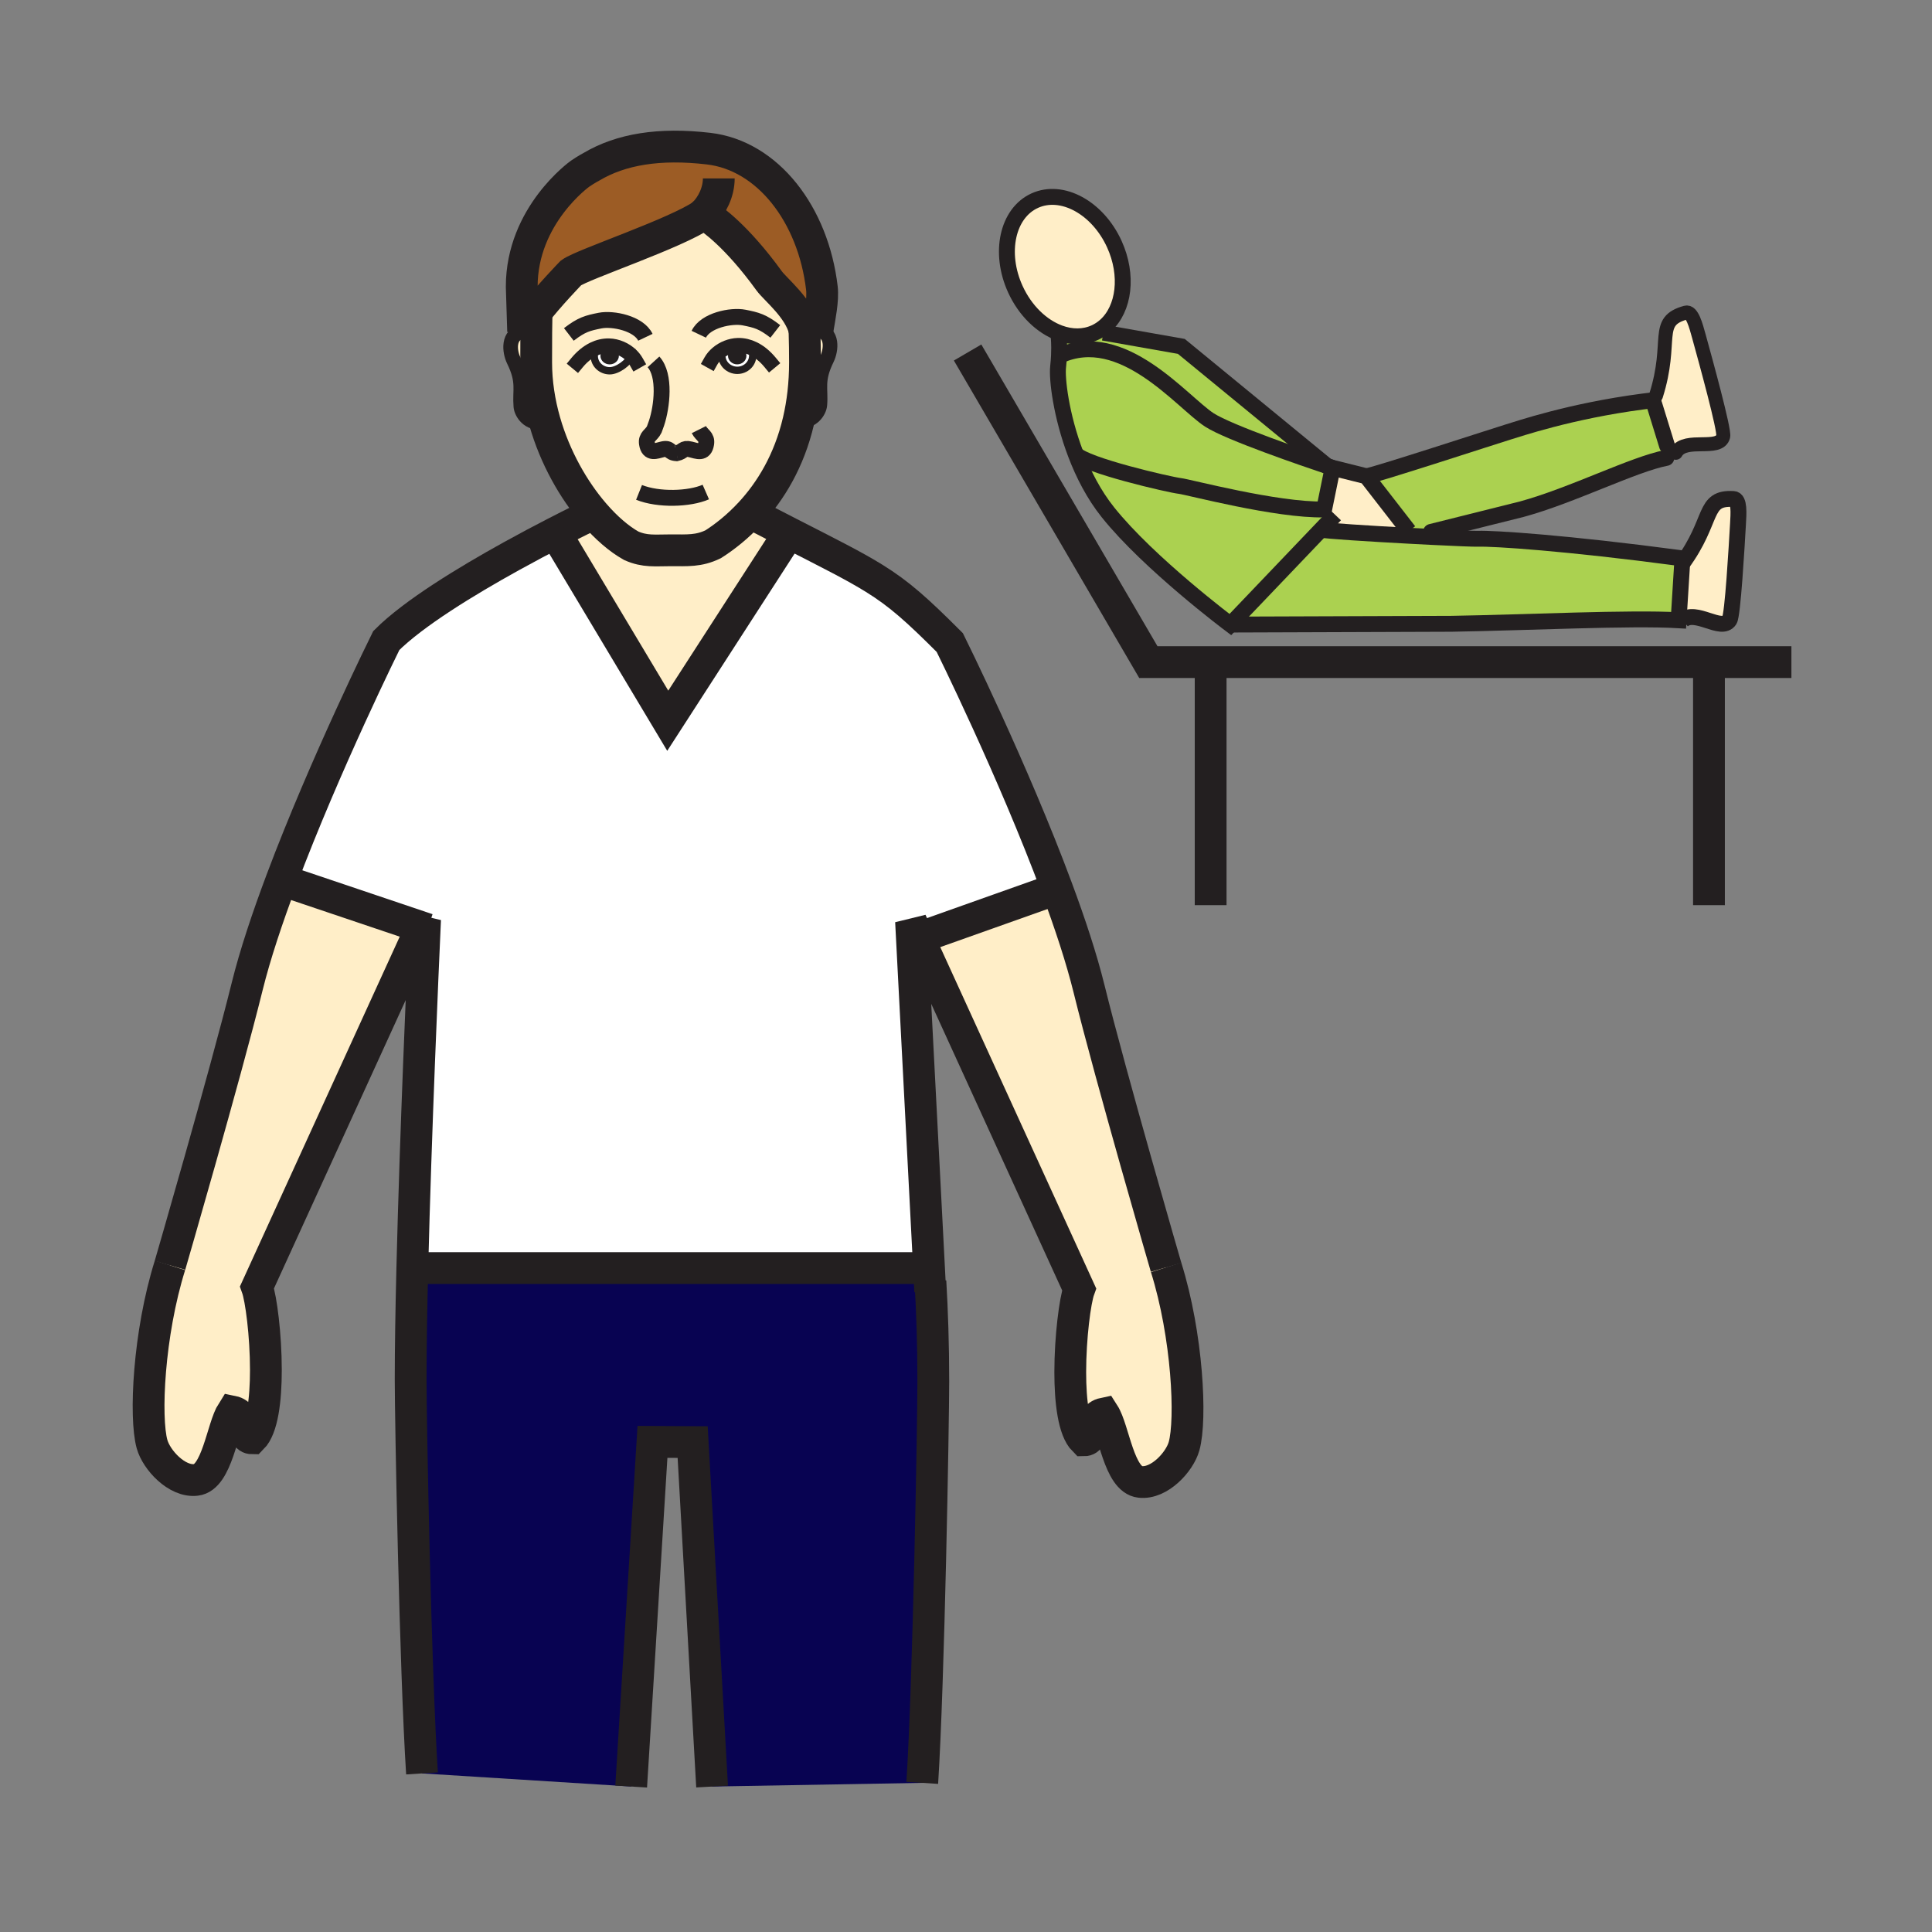 <?xml version="1.0" encoding="iso-8859-1"?>
<!-- Generator: Adobe Illustrator 12.0.1, SVG Export Plug-In . SVG Version: 6.00 Build 51448)  -->
<!DOCTYPE svg PUBLIC "-//W3C//DTD SVG 1.1//EN" "http://www.w3.org/Graphics/SVG/1.1/DTD/svg11.dtd">
<svg  version="1.1" id="Layer_1" xmlns="http://www.w3.org/2000/svg" xmlns:xlink="http://www.w3.org/1999/xlink" width="850.89" height="850.89"
	 viewBox="0 0 850.89 850.89" style="overflow:visible;enable-background:new 0 0 850.89 850.89;" xml:space="preserve">
<rect x="0" y="0" width="850.89" height="850.89" fill="#808080" stroke="none"/>
<g>
	<g id="XMLID_3_">
		<g>
			<path style="fill:#FFEEC8;" d="M748.21,148.05c2.87,10.41,11.43,41.42,10.73,44.16c-1.71,6.65-16.341,0.25-20.681,6.88
				l-4.06-2.77l-5.63-18.24l-5.13-1.23c1.579-0.21,3.189-0.41,4.81-0.6l1.09-1.99c7.72-24.43-1.04-32.69,13.12-36.59
				C745.25,136.9,746.94,143.47,748.21,148.05z"/>
			<path style="fill:#ABD150;" d="M740.84,248.28l-1.55,24.89c-21.14-1.24-67.14,1.02-99.93,1.56l-97.49,0.34l39.92-41.8
				c2.47,0.56,21.2,1.74,38.58,2.68c3.35,0.18,6.649,0.35,9.77,0.51c10.57,0.53,19.141,0.88,20.82,0.82
				c6.83-0.24,38.771,1.82,88.65,8.46l1.37,0.25L740.84,248.28z"/>
			<path style="fill:#ABD150;" d="M734.2,196.32l4.06,2.77c-0.069,0.11-0.14,0.22-0.2,0.33l-4.18,2.24
				c-14.42,2.77-41.68,16.63-63.63,22.59l-40,10l-0.11,2.21c-3.12-0.16-6.42-0.33-9.77-0.51l0.12-2.04l-18.75-24.16
				c1.569,0.28,59.27-18.55,62.51-19.5c4.34-1.27,27.06-9.16,59.19-13.4l5.13,1.23L734.2,196.32z"/>
			<path style="fill:#FFEEC8;" d="M761.7,273.1c-3.57,5.47-14.92-5.02-20.69,0.12l-1.72-0.05l1.55-24.89
				c14.19-19.34,8.9-29.3,22.63-28.51c2.71,0.16,2.23,6.49,1.98,10.93C764.87,240.8,763.14,270.88,761.7,273.1z"/>
			<path style="fill:#FFEEC8;" d="M586.9,227.93l-3.73-3.56l3.74-18.32l14.83,3.7l18.75,24.16l-0.12,2.04
				c-17.38-0.94-36.11-2.12-38.58-2.68L586.9,227.93z"/>
			<path style="fill:#ABD150;" d="M473.76,199.96c-6.46-16.93-8.33-33.19-7.75-38.4c0.2-1.76,0.32-3.4,0.391-4.88l0.159,0.01
				c27.78-12.72,53.96,20.37,66.07,28.26c8.59,5.57,42.46,17.14,51.851,20.29l0.35,0.29l1.95,0.48l0.1,0.03l0.03,0.01l-3.74,18.32
				c-20.93,0.46-59.77-9.92-63.51-10.34c-4.41-0.49-41.97-9.17-45.88-14.08L473.76,199.96z"/>
			<path style="fill:#ABD150;" d="M473.78,199.95c3.91,4.91,41.47,13.59,45.88,14.08c3.74,0.42,42.58,10.8,63.51,10.34l3.73,3.56
				l-5.11,5.34l-39.92,41.8c0,0-35.93-26.92-53.93-49.47c-6.19-7.74-10.811-16.78-14.181-25.64L473.78,199.95z"/>
			<path style="fill:#ABD150;" d="M466.25,148.25l0.39-1.56c5.271,1.93,10.73,2,15.601-0.22c1.729-0.79,3.279-1.82,4.66-3.07
				l-0.561,3.17l33.94,5.99l64.2,52.68c-9.391-3.15-43.261-14.72-51.851-20.29c-12.11-7.89-38.29-40.98-66.07-28.26l-0.159-0.01
				C466.64,151.5,466.25,148.25,466.25,148.25z"/>
			<path style="fill:#FFEEC8;" d="M465.55,391.4c5.78,15.56,10.79,30.76,14.061,43.99c9.79,39.66,33.97,122.79,33.97,122.79
				c9.41,30.021,11.2,67.03,7.9,78.74c-1.931,6.94-10.891,16.73-19.36,15.73c-9.36-1.011-11.51-23.07-16.03-30.101
				c-7.08,1.48-3.45,11.8-8.68,11.8c-4.53-4.52-6.05-16.979-6.05-30.02c0-15.4,2.12-31.6,3.909-36.5l-70.7-154.74l58.68-20.84
				L465.55,391.4z"/>
			<path style="fill:#FFEEC8;" d="M455.69,88.38c12.05-5.5,27.739,3.06,35.069,19.1c6.271,13.74,4.38,28.51-3.859,35.92
				c-1.381,1.25-2.931,2.28-4.66,3.07c-4.87,2.22-10.33,2.15-15.601,0.22c-7.76-2.86-15.09-9.76-19.46-19.32
				C439.86,111.33,443.67,93.87,455.69,88.38z"/>
			<path style="fill:#080352;" d="M181.59,558.46l3.93,0.021h220.4l3.23-0.171l0.31,6.03l0.31-0.02
				c0.76,12.899,1.27,27.649,1.27,44.04c0,18.38-2.02,132.59-4.86,176.85l-92.56,1.62l-8.56-151.71l-17.7-0.09l-9.38,151.8
				l-92.12-5.79c-2.92-45.29-5-154.79-5-173.51C180.86,593.7,181.14,576.69,181.59,558.46z"/>
			<path style="fill:#FFEEC8;" d="M351.71,185.24c1.78-7.66,2.82-16.19,2.82-25.66c0-4.93-0.06-8.35-0.22-14.3
				c0.04,0.18,0.08,0.36,0.12,0.55l0.64-0.13c1.5-0.54,3.18-0.72,5.01-0.43c6.96,1.12,6.02,8.93,4.11,12.83
				c-4.66,9.48-2.53,12.97-3.12,20.21C360.86,180.98,357.88,186.1,351.71,185.24z"/>
			<path style="fill:#FFFFFF;" d="M124,387.59c19.26-51.29,46.13-105.48,46.13-105.48c11.98-11.98,35.05-26.06,55.12-37.16
				c7-3.87,13.64-7.38,19.31-10.3l49.53,82.78l53.22-82.42l0.17-0.33c17.97,9.19,28.79,14.6,37.53,20.03
				c11.04,6.85,18.75,13.74,33.3,28.29c0,0,27.91,56.26,47.24,108.4l-2.3,0.85l-58.68,20.84l-3.33-7.29l7.91,152.51l-3.23,0.171
				h-220.4l-3.93-0.021c1.46-59.54,4.66-132.14,5.45-149.62c0.12-2.54,0.18-3.92,0.18-3.92l-1.58,3.45L124,387.59z"/>
			<path style="fill:#231F20;" d="M324.67,154.48c1.36,0,2.46,0.98,2.46,2.19s-1.1,2.19-2.46,2.19c-1.35,0-2.44-0.98-2.44-2.19
				S323.32,154.48,324.67,154.48z"/>
			<path style="fill:#FFFFFF;" d="M327.13,156.67c0-1.21-1.1-2.19-2.46-2.19c-1.35,0-2.44,0.98-2.44,2.19s1.09,2.19,2.44,2.19
				C326.03,158.86,327.13,157.88,327.13,156.67z M324.72,163.1c-3.75,0-6.81-2.91-6.81-6.49c0-0.5-0.06-0.73-0.07-0.95l-1.94-0.01
				c2.51-2.15,5.85-3.5,9.11-3.58c2.44-0.05,4.72,0.52,6.8,1.53l-0.47,1.01c0.24,0.57,0.17,1.02,0.17,2
				C331.51,160.19,328.46,163.1,324.72,163.1z"/>
			<path style="fill:#9C5C25;" d="M230.39,145.96l-0.61-19.72c0-31.46,25.68-49.72,25.68-49.72c2.97-2.02,4.96-3.04,4.96-3.04
				c13.09-7.79,30.04-10.54,51.64-8.02c26.09,3.04,46.1,29.02,49.91,61.37c0.63,5.25-0.99,12.88-1.89,18.44
				c-1.83-0.29-3.51-0.11-5.01,0.43l-0.64,0.13c-0.04-0.19-0.08-0.37-0.12-0.55c-2.39-9.63-12.85-17.85-15.53-21.55
				c-14.45-19.95-25.39-27.46-28.08-29.12c-0.42-0.26-0.64-0.38-0.64-0.38c-0.03,0.02-0.05,0.04-0.08,0.06
				c-12.17,8.51-53.28,22.06-58.5,25.89c0,0-9.7,9.99-16.17,18.37C233.15,141.34,231.35,143.95,230.39,145.96z"/>
			<path style="fill:#FFEEC8;" d="M317.91,156.61c0,3.58,3.06,6.49,6.81,6.49c3.74,0,6.79-2.91,6.79-6.49c0-0.98,0.07-1.43-0.17-2
				l0.47-1.01c-2.08-1.01-4.36-1.58-6.8-1.53c-3.26,0.08-6.6,1.43-9.11,3.58l1.94,0.01C317.85,155.88,317.91,156.11,317.91,156.61z
				 M297.97,199.59c-0.01,0-0.02,0-0.03,0c-0.08,0.02-0.17,0.04-0.26,0.05l0.58-0.04C298.16,199.6,298.06,199.6,297.97,199.59z
				 M261.55,226.17c-8.92-10.38-17.08-24.59-21.63-40.5c-2.38-8.33-3.78-17.13-3.78-26.09c0-2.97,0-8.16,0.04-13.18
				c0.03-2.82,0.07-5.58,0.12-7.85h-0.99c6.47-8.38,16.17-18.37,16.17-18.37c5.22-3.83,46.33-17.38,58.5-25.89
				c0.14,0.12,0.39,0.22,0.72,0.32c2.69,1.66,13.63,9.17,28.08,29.12c2.68,3.7,13.14,11.92,15.53,21.55
				c0.16,5.95,0.22,9.37,0.22,14.3c0,9.47-1.04,18-2.82,25.66c-4.18,17.99-12.48,31.23-21.19,40.66
				c-5.64,6.11-11.45,10.63-16.43,13.8c-6.43,3.1-11.32,2.66-18.76,2.66c-6.87,0-11.27,0.68-17.31-1.99
				C272.68,237.38,266.97,232.48,261.55,226.17z M261.73,156.81c0,3.59,3.05,6.49,6.81,6.49c3.33,0,8.4-3.51,9.5-6.81
				c-2.57-2.52-6.23-4.13-9.8-4.21c-2.49-0.06-4.8,0.53-6.92,1.57l0.53,1.12C261.68,155.47,261.73,155.92,261.73,156.81z"/>
			<path style="fill:#231F20;" d="M266.05,156.69c0-1.22,1.11-2.19,2.46-2.19c1.35,0,2.45,0.97,2.45,2.19c0,1.2-1.1,2.18-2.45,2.18
				C267.16,158.87,266.05,157.89,266.05,156.69z"/>
			<path style="fill:#FFFFFF;" d="M261.32,153.85c2.12-1.04,4.43-1.63,6.92-1.57c3.57,0.08,7.23,1.69,9.8,4.21
				c-1.1,3.3-6.17,6.81-9.5,6.81c-3.76,0-6.81-2.9-6.81-6.49c0-0.89-0.05-1.34,0.12-1.84L261.32,153.85z M266.05,156.69
				c0,1.2,1.11,2.18,2.46,2.18c1.35,0,2.45-0.98,2.45-2.18c0-1.22-1.1-2.19-2.45-2.19C267.16,154.5,266.05,155.47,266.05,156.69z"/>
			<path style="fill:#FFEEC8;" d="M244.56,234.65c8.46-4.36,14.77-7.42,16.99-8.48c5.42,6.31,11.13,11.21,16.47,14.2
				c6.04,2.67,10.44,1.99,17.31,1.99c7.44,0,12.33,0.44,18.76-2.66c4.98-3.17,10.79-7.69,16.43-13.8l1.31,0.72
				c5.77,2.99,10.95,5.65,15.65,8.06l-0.17,0.33l-53.22,82.42L244.56,234.65z"/>
			<path style="fill:#FFEEC8;" d="M230.39,145.96c1.83-0.29,3.5-0.11,5,0.43l0.79,0.01c-0.04,5.02-0.04,10.21-0.04,13.18
				c0,8.96,1.4,17.76,3.78,26.09l-0.61,0.17c-6.55,1.25-9.69-4.09-9.91-6.84c-0.6-7.24,1.53-10.73-3.12-20.22
				C224.37,154.89,223.43,147.08,230.39,145.96z"/>
			<path style="fill:#FFEEC8;" d="M86.32,651.78c-8.44,1-17.42-8.82-19.35-15.73c-3.3-11.74-1.53-48.72,7.89-78.77
				c0,0,24.17-83.12,33.99-122.78c3.48-14.05,8.92-30.33,15.15-46.91l61.64,20.78L113.2,566.94c1.78,4.899,3.9,21.069,3.9,36.449
				c0,13.061-1.53,25.551-6.07,30.08c-5.2,0-1.59-10.35-8.69-11.79C97.83,628.7,95.68,650.75,86.32,651.78z"/>
		</g>
		<g>
			<path style="fill:none;stroke:#231F20;stroke-width:14;" d="M74.86,557.28c0,0,24.17-83.12,33.99-122.78
				c3.48-14.05,8.92-30.33,15.15-46.91c19.26-51.29,46.13-105.48,46.13-105.48c11.98-11.98,35.05-26.06,55.12-37.16
				c7-3.87,13.64-7.38,19.31-10.3c8.46-4.36,14.77-7.42,16.99-8.48c0.56-0.28,0.86-0.42,0.86-0.42"/>
			<path style="fill:none;stroke:#231F20;stroke-width:14;" d="M185.86,781.04c-2.92-45.29-5-154.79-5-173.51
				c0-13.83,0.28-30.84,0.73-49.07c1.46-59.54,4.66-132.14,5.45-149.62c0.12-2.54,0.18-3.92,0.18-3.92l-1.58,3.45L113.2,566.94
				c1.78,4.899,3.9,21.069,3.9,36.449c0,13.061-1.53,25.551-6.07,30.08c-5.2,0-1.59-10.35-8.69-11.79
				c-4.51,7.021-6.66,29.07-16.02,30.101c-8.44,1-17.42-8.82-19.35-15.73c-3.3-11.74-1.53-48.72,7.89-78.77"/>
			<path style="fill:none;stroke:#231F20;stroke-width:14;" d="M513.58,558.18c0,0-24.18-83.13-33.97-122.79
				c-3.271-13.229-8.28-28.43-14.061-43.99C446.22,339.26,418.31,283,418.31,283c-14.55-14.55-22.26-21.44-33.3-28.29
				c-8.74-5.43-19.56-10.84-37.53-20.03c-4.7-2.41-9.88-5.07-15.65-8.06"/>
			<path style="fill:none;stroke:#231F20;stroke-width:14;" d="M409.69,568.77l-0.23-4.43l-0.31-6.03l-7.91-152.51l3.33,7.29
				l70.7,154.74c-1.789,4.9-3.909,21.1-3.909,36.5c0,13.04,1.52,25.5,6.05,30.02c5.229,0,1.6-10.319,8.68-11.8
				c4.521,7.03,6.67,29.09,16.03,30.101c8.47,1,17.43-8.79,19.36-15.73c3.3-11.71,1.51-48.72-7.9-78.74"/>
			<path style="fill:none;stroke:#231F20;stroke-width:14;" d="M406.18,785.21c2.84-44.26,4.86-158.47,4.86-176.85
				c0-16.391-0.51-31.141-1.27-44.04"/>
			<polyline style="fill:none;stroke:#231F20;stroke-width:14;" points="313.62,786.83 305.06,635.12 287.36,635.03 277.98,786.83 
							"/>
			<line style="fill:none;stroke:#231F20;stroke-width:14;" x1="185.52" y1="558.48" x2="405.92" y2="558.48"/>
			<path style="fill:none;stroke:#231F20;stroke-width:6.455;stroke-linecap:square;stroke-miterlimit:10;" d="M254.14,159.73
				c2.01-2.43,4.43-4.53,7.18-5.88c2.12-1.04,4.43-1.63,6.92-1.57c3.57,0.08,7.23,1.69,9.8,4.21c0.84,0.82,1.57,1.75,2.14,2.75"/>
			<path style="fill:none;stroke:#231F20;stroke-width:3.228;stroke-linecap:square;stroke-miterlimit:10;" d="M278.25,155.25
				c0,0.4-0.08,0.82-0.21,1.24c-1.1,3.3-6.17,6.81-9.5,6.81c-3.76,0-6.81-2.9-6.81-6.49c0-0.89-0.05-1.34,0.12-1.84"/>
			<path style="fill:none;stroke:#231F20;stroke-width:6.455;stroke-linecap:square;stroke-miterlimit:10;" d="M339.11,159.53
				c-2.04-2.46-4.49-4.59-7.3-5.93c-2.08-1.01-4.36-1.58-6.8-1.53c-3.26,0.08-6.6,1.43-9.11,3.58c-1.15,0.98-2.12,2.13-2.83,3.4"/>
			<path style="fill:none;stroke:#231F20;stroke-width:3.228;stroke-linecap:square;stroke-miterlimit:10;" d="M317.84,155.66
				c0.01,0.22,0.07,0.45,0.07,0.95c0,3.58,3.06,6.49,6.81,6.49c3.74,0,6.79-2.91,6.79-6.49c0-0.98,0.07-1.43-0.17-2"/>
			<path style="fill:none;stroke:#231F20;stroke-width:6.455;" d="M235.39,146.39c-1.5-0.54-3.17-0.72-5-0.43
				c-6.96,1.12-6.02,8.93-4.11,12.82c4.65,9.49,2.52,12.98,3.12,20.22c0.22,2.75,3.36,8.09,9.91,6.84"/>
			<path style="fill:none;stroke:#231F20;stroke-width:6.455;" d="M355.07,145.7c1.5-0.54,3.18-0.72,5.01-0.43
				c6.96,1.12,6.02,8.93,4.11,12.83c-4.66,9.48-2.53,12.97-3.12,20.21c-0.21,2.67-3.19,7.79-9.36,6.93
				c-0.18-0.02-0.37-0.05-0.55-0.09"/>
			<path style="fill:none;stroke:#231F20;stroke-width:7;" d="M281.45,216.86c8.55,3.42,22.13,3.02,29.4-0.16"/>
			<path style="fill:none;stroke:#231F20;stroke-width:14;" d="M354.29,144.54c0.01,0.25,0.01,0.5,0.02,0.74
				c0.16,5.95,0.22,9.37,0.22,14.3c0,9.47-1.04,18-2.82,25.66c-4.18,17.99-12.48,31.23-21.19,40.66
				c-5.64,6.11-11.45,10.63-16.43,13.8c-6.43,3.1-11.32,2.66-18.76,2.66c-6.87,0-11.27,0.68-17.31-1.99
				c-5.34-2.99-11.05-7.89-16.47-14.2c-8.92-10.38-17.08-24.59-21.63-40.5c-2.38-8.33-3.78-17.13-3.78-26.09
				c0-2.97,0-8.16,0.04-13.18c0.03-2.82,0.07-5.58,0.12-7.85"/>
			<path style="fill:none;stroke:#231F20;stroke-width:7;" d="M297.97,199.59c3.2-0.61,2.64-2.52,6.1-1.68
				c3.01,0.73,6.19,2.23,6.93-2.46c0.52-3.22-1.91-3.65-3.2-6.24"/>
			<path style="fill:none;stroke:#231F20;stroke-width:7;" d="M287.81,159.38c5.37,5.9,3.74,19.77,1.34,26.98l-1.02,2.82
				c-1.28,2.59-3.71,3-3.19,6.24c0.74,4.68,3.93,3.18,6.92,2.46c3.46-0.83,2.67,1.57,6.08,1.71c0.01,0,0.02,0,0.03,0
				c0.09,0.01,0.19,0.01,0.29,0.01l-0.58,0.04c0.09-0.01,0.18-0.03,0.26-0.05"/>
			<path style="fill:none;stroke:#231F20;stroke-width:3.228;" d="M270.96,156.69c0,1.2-1.1,2.18-2.45,2.18
				c-1.35,0-2.46-0.98-2.46-2.18c0-1.22,1.11-2.19,2.46-2.19C269.86,154.5,270.96,155.47,270.96,156.69z"/>
			<path style="fill:none;stroke:#231F20;stroke-width:3.228;" d="M327.13,156.67c0,1.21-1.1,2.19-2.46,2.19
				c-1.35,0-2.44-0.98-2.44-2.19s1.09-2.19,2.44-2.19C326.03,154.48,327.13,155.46,327.13,156.67z"/>
			<path style="fill:none;stroke:#231F20;stroke-width:7;" d="M284.24,148.55c-2.9-6.11-14.25-8.49-20-7.35
				c-5.39,1.08-8.07,1.73-13.71,6.09"/>
			<path style="fill:none;stroke:#231F20;stroke-width:7;" d="M307.76,147.21c2.9-6.11,14.25-8.49,19.99-7.35
				c5.41,1.08,8.09,1.73,13.71,6.1"/>
			<path style="fill:none;stroke:#231F20;stroke-width:14;" d="M360.08,145.27c0.9-5.56,2.52-13.19,1.89-18.44
				c-3.81-32.35-23.82-58.33-49.91-61.37c-21.6-2.52-38.55,0.23-51.64,8.02c0,0-1.99,1.02-4.96,3.04c0,0-25.68,18.26-25.68,49.72
				l0.61,19.72c0.96-2.01,2.76-4.62,4.92-7.41c6.47-8.38,16.17-18.37,16.17-18.37c5.22-3.83,46.33-17.38,58.5-25.89
				c0.03-0.02,0.05-0.04,0.08-0.06c0,0,0.22,0.12,0.64,0.38c2.69,1.66,13.63,9.17,28.08,29.12c2.68,3.7,13.14,11.92,15.53,21.55
				c0.04,0.18,0.08,0.36,0.12,0.55c0.18,0.83,0.3,1.68,0.34,2.53"/>
			<path style="fill:none;stroke:#231F20;stroke-width:14;" d="M314.82,95.14c-0.61,0.01-2.88-0.17-4.12-0.53
				c-0.33-0.1-0.58-0.2-0.72-0.32c-0.04-0.04-0.07-0.09-0.09-0.13c3.73-3.64,6.68-9.57,6.68-15.59"/>
			<polyline style="fill:none;stroke:#231F20;stroke-width:14;" points="124,387.59 185.64,408.37 187.04,408.84 188.25,409.25 			
				"/>
			<polyline style="fill:none;stroke:#231F20;stroke-width:14;" points="463.25,392.25 404.57,413.09 403.08,413.62 			"/>
			<polyline style="fill:none;stroke:#231F20;stroke-width:14;" points="244.56,234.65 294.09,317.43 347.31,235.01 			"/>
			<path style="fill:none;stroke:#231F20;stroke-width:7;" d="M466.64,146.69c-7.76-2.86-15.09-9.76-19.46-19.32
				c-7.319-16.04-3.51-33.5,8.511-38.99c12.05-5.5,27.739,3.06,35.069,19.1c6.271,13.74,4.38,28.51-3.859,35.92
				c-1.381,1.25-2.931,2.28-4.66,3.07C477.37,148.69,471.91,148.62,466.64,146.69z"/>
			<path style="fill:none;stroke:#231F20;stroke-width:7;" d="M466.25,148.25c0,0,0.39,3.25,0.15,8.43
				c-0.07,1.48-0.19,3.12-0.391,4.88c-0.58,5.21,1.29,21.47,7.75,38.4c3.37,8.86,7.99,17.9,14.181,25.64
				c18,22.55,53.93,49.47,53.93,49.47l39.92-41.8l5.11-5.34l1.14-1.2"/>
			<path style="fill:none;stroke:#231F20;stroke-width:7;" d="M586.91,206.05l-3.74,18.32c-20.93,0.46-59.77-9.92-63.51-10.34
				c-4.41-0.49-41.97-9.17-45.88-14.08"/>
			<path style="fill:none;stroke:#231F20;stroke-width:7;" d="M466.56,156.69c27.78-12.72,53.96,20.37,66.07,28.26
				c8.59,5.57,42.46,17.14,51.851,20.29c1.21,0.4,2.01,0.67,2.3,0.77"/>
			<polyline style="fill:none;stroke:#231F20;stroke-width:14;" points="426.15,155.25 505.76,291.61 788.97,291.61 			"/>
			<path style="fill:none;stroke:#231F20;stroke-width:7;" d="M581.57,233.21c0.05,0.02,0.12,0.04,0.22,0.06
				c2.47,0.56,21.2,1.74,38.58,2.68c3.35,0.18,6.649,0.35,9.77,0.51c10.57,0.53,19.141,0.88,20.82,0.82
				c6.83-0.24,38.771,1.82,88.65,8.46l1.37,0.25l-0.141,2.29l-1.55,24.89c-21.14-1.24-67.14,1.02-99.93,1.56l-97.49,0.34"/>
			<path style="fill:none;stroke:#231F20;stroke-width:7;" d="M741.01,273.22c5.771-5.14,17.12,5.35,20.69-0.12
				c1.439-2.22,3.17-32.3,3.75-42.4c0.25-4.44,0.729-10.77-1.98-10.93c-13.729-0.79-8.439,9.17-22.63,28.51"/>
			<polyline style="fill:none;stroke:#231F20;stroke-width:7;" points="485.94,146.5 486.34,146.57 520.28,152.56 584.48,205.24 
				584.83,205.53 			"/>
			<line style="fill:none;stroke:#231F20;stroke-width:14;" x1="533.19" y1="295.37" x2="533.19" y2="398.65"/>
			<line style="fill:none;stroke:#231F20;stroke-width:14;" x1="752.66" y1="295.37" x2="752.66" y2="398.65"/>
			<polyline style="fill:none;stroke:#231F20;stroke-width:7;" points="584.83,205.53 586.78,206.01 586.88,206.04 586.91,206.05 
				601.74,209.75 620.49,233.91 			"/>
			<path style="fill:none;stroke:#231F20;stroke-width:7;stroke-linecap:round;stroke-linejoin:round;" d="M733.88,201.66
				c-14.42,2.77-41.68,16.63-63.63,22.59l-40,10"/>
			<path style="fill:none;stroke:#231F20;stroke-width:7;stroke-linecap:round;stroke-linejoin:round;" d="M601.74,209.75
				c1.569,0.28,59.27-18.55,62.51-19.5c4.34-1.27,27.06-9.16,59.19-13.4c1.579-0.21,3.189-0.41,4.81-0.6"/>
			
				<line style="fill:none;stroke:#231F20;stroke-width:7;stroke-linecap:round;stroke-linejoin:round;" x1="728.57" y1="178.08" x2="734.2" y2="196.32"/>
			<path style="fill:none;stroke:#231F20;stroke-width:6.156;stroke-linecap:round;stroke-linejoin:round;" d="M738.06,199.42
				c0.061-0.11,0.131-0.22,0.2-0.33c4.34-6.63,18.971-0.23,20.681-6.88c0.699-2.74-7.86-33.75-10.73-44.16
				c-1.27-4.58-2.96-11.15-5.75-10.38c-14.16,3.9-5.4,12.16-13.12,36.59"/>
		</g>
	</g>
</g>
<rect x="0.25" y="0.25" style="fill:none;" width="850.394" height="850.394"/>
</svg>
